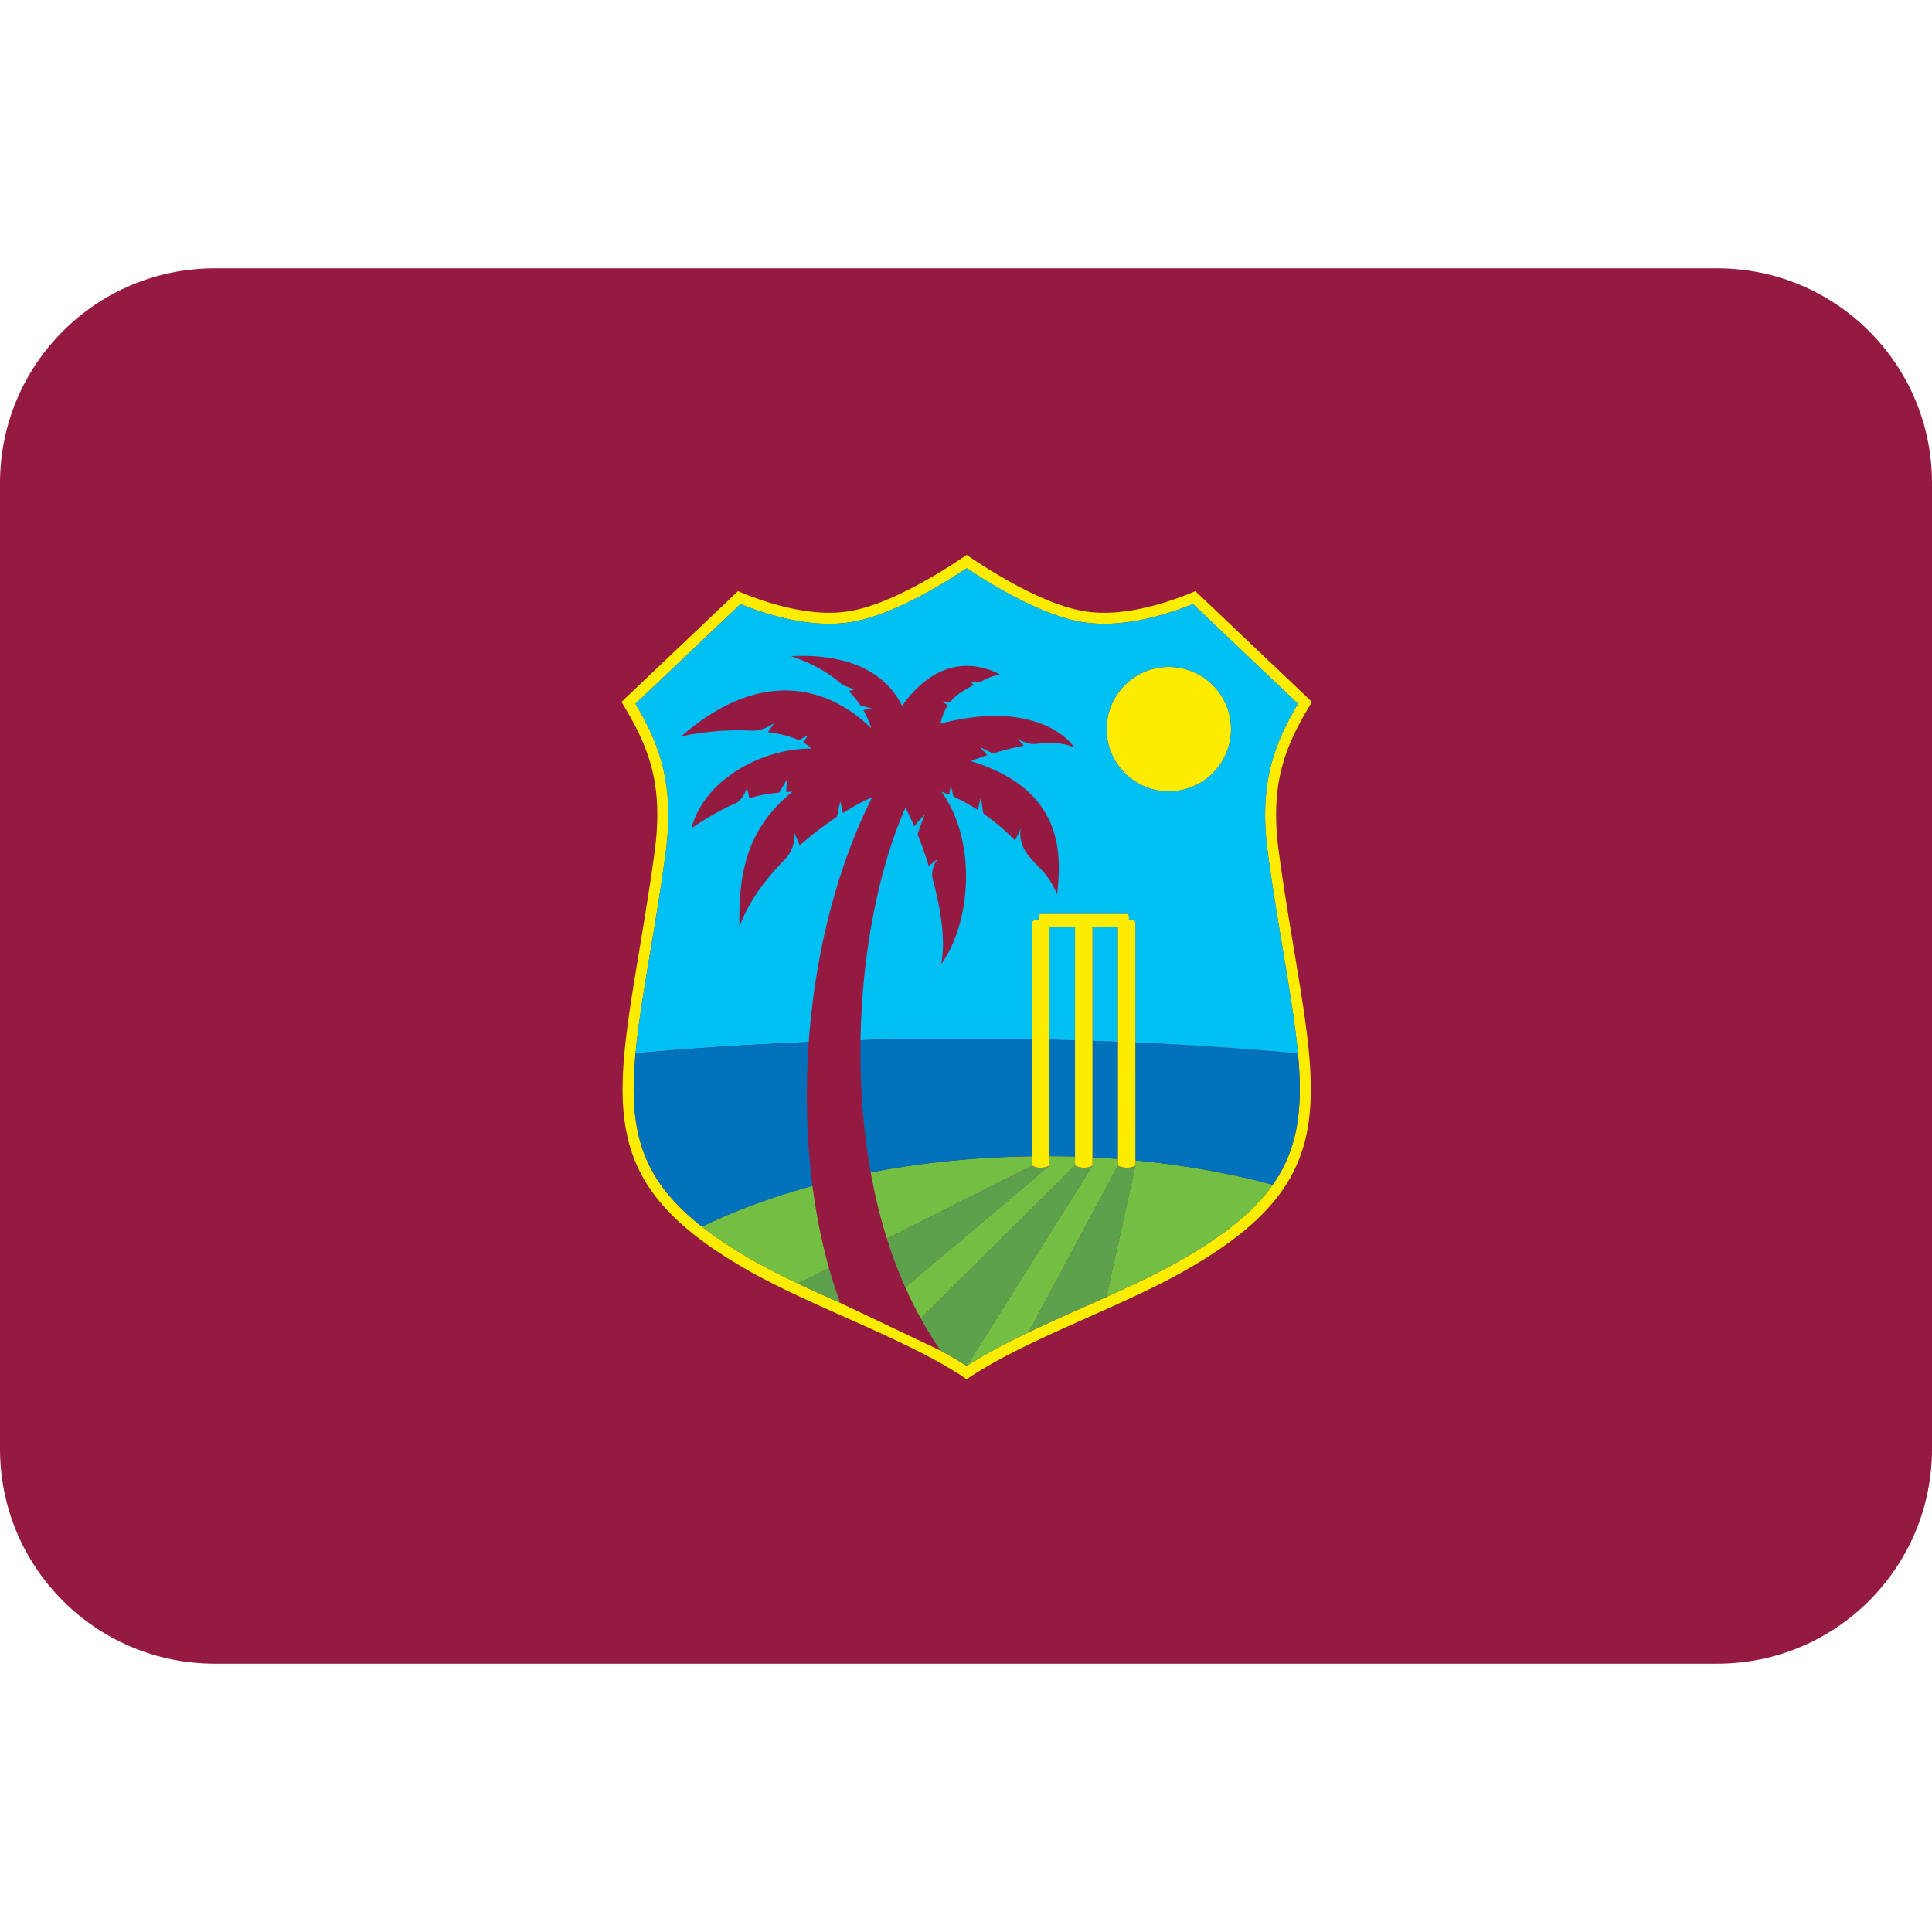 <svg xmlns="http://www.w3.org/2000/svg" width="420" height="420" fill="none"><path fill="#951A42" d="M373.333 58.333H46.667C20.895 58.333 0 79.228 0 105v210c0 25.772 20.895 46.667 46.667 46.667h326.666C399.105 361.667 420 340.772 420 315V105c0-25.772-20.895-46.667-46.667-46.667Z"/><path fill="#951A42" fill-rule="evenodd" d="M204.515 293.631a52.363 52.363 0 0 1-1.25-1.855 81.898 81.898 0 0 1-3.084-5.144 92.817 92.817 0 0 1-2.65-5.18 95.73 95.73 0 0 1-4.726-12.148 115.269 115.269 0 0 1-2.927-11.381 120.616 120.616 0 0 1-.585-3.053c-1.291-7.151-1.987-14.411-2.191-21.672a171.204 171.204 0 0 1-.044-7.058c.068-4.229.303-8.457.706-12.671.586-6.178 1.521-12.326 2.864-18.384 1.203-5.416 2.73-10.769 4.726-15.949a87.23 87.23 0 0 1 1.485-3.565 64.176 64.176 0 0 1 1.892 4.061l2.357-2.713s-1.008 2.525-1.542 4.208a.725.725 0 0 0 .02.528 95.495 95.495 0 0 1 2.342 6.607l2.002-1.589c-1.082 1.276-1.5 3.241-1.165 4.443 1.803 6.54 2.838 13.398 1.86 18.469 6.738-9.367 7.606-27.172.039-37.47.544.194 1.119.418 1.71.664l.355-2.138s.267 1.302.476 2.232c.063.293.236.377.319.413 1.625.743 3.215 1.616 5.055 2.802l.695-2.985s.188 1.725.418 3.304c.053.376.256.596.356.664a46.654 46.654 0 0 1 6.633 5.645l1.401-2.886c-.732 1.631.084 4.423 1.406 6.049 2.98 3.627 4.187 3.706 6.325 8.541.915-8.087 1.887-22.708-18.756-28.954 0 0 1.428-.575 3.608-1.286l-1.669-1.83s1.428.768 2.588 1.323c.22.104.466.067.565.034 1.887-.57 4.13-1.166 6.435-1.589l-1.416-1.605c1.144.899 2.989 1.333 4.014 1.212 3.147-.36 6.205-.266 8.406.79-3.451-4.825-13.064-9.461-29.159-5.191.408-1.626.915-2.907 1.636-4.004l-1.244-.831s.695.049 1.495.083c.293.01.397-.12.45-.183 1.124-1.297 2.681-2.342 4.945-3.466l-.742-.799s1.479.47 2.127.125c1.192-.627 2.353-1.212 4.276-1.657-6.774-3.466-14.569-2.404-21.061 6.603-.04.051-.099.146-.183.271-5.128-10.303-17.042-11.149-24.145-10.831 3.695 1.229 7.239 3.027 10.219 5.431.204.168.407.34.617.497 1.244.94 3.099 1.249 3.099 1.249l-1.369.429a21.816 21.816 0 0 1 2.452 3.011c.019.034.063.104.198.141.131.029 2.415.648 2.415.648l-1.902.33c.606 1.118 1.307 2.655 1.725 3.962-9.264-9.07-24.01-13.414-41.375 1.777 4.851-1.087 10.46-1.547 15.489-1.27 1.04.067 3.319-.44 4.924-1.814l-1.547 2.128c2.54.339 4.814.898 6.612 1.699.05.019.152.051.294-.02.778-.419 1.871-1.056 1.871-1.056l-1.087 1.62c.705.403 1.317.852 1.792 1.354-9.963-.178-23.157 6.236-26.074 17.277 3.905-2.593 6.984-4.287 9.634-5.416.915-.45 2.065-1.95 2.41-3.46l.554 2.368c2.211-.68 4.198-.989 6.273-1.187.063-.005.178 0 .345-.272.612-.988 1.537-2.645 1.537-2.645l-.167 2.776c.45-.03.904-.063 1.374-.095-9.765 7.957-11.772 17.345-11.536 29.405 1.824-5.186 5.462-10.173 9.749-14.532 1.437-1.417 2.462-3.66 2.19-5.934l1.171 2.745a73.166 73.166 0 0 1 7.831-6.037c.078-.053.229-.116.324-.544.324-1.527.659-2.985.659-2.985l.564 2.53c2.295-1.443 4.464-2.609 6.367-3.45-7.841 15.625-12.435 34.411-13.79 53.226-.757 10.606-.491 21.218.811 31.281.805 6.21 2.002 12.211 3.591 17.867a103.117 103.117 0 0 0 1.766 5.656l.659 1.903 21.883 10.403Z" clip-rule="evenodd"/><path fill="#FCED00" fill-rule="evenodd" d="M236.501 286.394c7.281-3.251 14.809-6.607 21.103-10.183 32.279-18.343 29.597-34.423 23.716-69.66-1.066-6.414-2.279-13.685-3.324-21.448-2.044-15.18 1.589-23.236 7.213-32.519l-25.337-24.073h-.005c-4.684 1.981-12.431 4.694-19.801 4.694-1.563 0-3.069-.12-4.486-.361-8.656-1.442-19.592-8.233-25.426-12.211h-.005c-5.834 3.978-16.775 10.769-25.42 12.211a26.83 26.83 0 0 1-4.485.361c-7.371 0-15.118-2.713-19.802-4.694h-.005L135.1 152.584c5.63 9.283 9.258 17.339 7.214 32.519-1.046 7.763-2.259 15.034-3.325 21.448-5.881 35.237-8.562 51.318 23.717 69.66 6.299 3.575 13.821 6.931 21.103 10.183 9.796 4.37 19.148 8.542 26.351 13.439 0-.004-.005-.004 0-.009v.005c7.198-4.898 16.55-9.065 26.341-13.435m-53.867-3.168c-6.54-2.922-13.152-5.944-18.735-9.111-4.438-2.52-8.16-4.982-11.312-7.449-13.472-10.559-15.97-21.291-14.434-37.684.602-6.383 1.799-13.618 3.205-22.044 1.072-6.425 2.29-13.706 3.34-21.522 2.07-15.363-1.599-24.015-6.549-32.425l22.817-21.673c5.196 2.076 12.341 4.281 19.283 4.281 1.694 0 3.336-.13 4.883-.392 8.463-1.411 18.829-7.569 25.023-11.683 6.189 4.114 16.555 10.267 25.029 11.683 1.542.262 3.189.392 4.882.392 6.943 0 14.089-2.206 19.279-4.281l22.818 21.673c-4.945 8.411-8.615 17.062-6.545 32.425 1.051 7.816 2.264 15.097 3.34 21.522 1.401 8.426 2.604 15.661 3.205 22.044 1.098 11.756.13 20.601-5.473 28.557-4.036 5.729-10.465 11.004-20.272 16.576-6.199 3.524-13.669 6.853-20.904 10.084-9.347 4.171-18.202 8.123-25.353 12.744a103.27 103.27 0 0 0-5.651-3.314l-21.876-10.403Z" clip-rule="evenodd"/><path fill="#951A42" fill-rule="evenodd" d="M233.703 226.149c-1.846-.051-3.691-.105-5.547-.146 1.856.044 3.701.095 5.547.146Z" clip-rule="evenodd"/><path fill="#FCED00" fill-rule="evenodd" d="M254.091 172.032c7.47 0 13.522-6.053 13.522-13.523s-6.052-13.523-13.522-13.523c-7.471 0-13.523 6.053-13.523 13.523s6.052 13.523 13.523 13.523Z" clip-rule="evenodd"/><path fill="#72BF44" fill-rule="evenodd" d="m246.823 253.391-6.32 28.574c-1.662.752-3.33 1.495-4.987 2.231-4.088 1.83-8.076 3.618-11.882 5.437l19.404-36.241v-1.432a188.592 188.592 0 0 0-5.546-.346v1.778l-27.323 43.553c7.151-4.621 16.006-8.578 25.347-12.745 7.24-3.23 14.71-6.565 20.904-10.089 9.812-5.566 16.242-10.841 20.278-16.57-9.279-2.468-19.321-4.271-29.875-5.28v1.13ZM233.703 251.437a212.36 212.36 0 0 0-5.547-.088v2.044s-.005 0-.005.004l-31.359 26.445a92.77 92.77 0 0 0 3.387 6.791l33.523-33.241.001-1.955ZM224.372 251.37c-12.28.156-24.12 1.395-35.081 3.502.182 1.02.381 2.033.585 3.048a116.206 116.206 0 0 0 2.932 11.385l31.564-15.912v-2.023ZM152.592 266.672c3.148 2.468 6.875 4.925 11.313 7.444 5.578 3.173 12.19 6.195 18.729 9.117-3.068-1.375-6.152-2.765-9.137-4.188l6.717-3.376c-1.589-5.656-2.786-11.652-3.591-17.867-8.73 2.389-16.869 5.388-24.031 8.87Z" clip-rule="evenodd"/><path fill="#0072BC" fill-rule="evenodd" d="M243.038 226.466c-1.819-.073-3.711-.152-5.547-.215v25.359c1.861.094 3.712.209 5.547.35v-25.494ZM233.703 226.149c-1.846-.051-3.691-.105-5.547-.146v25.348c1.856.01 3.711.029 5.547.089v-25.291ZM246.819 226.613v25.646c10.559 1.009 20.601 2.812 29.875 5.28 5.603-7.952 6.576-16.802 5.472-28.558a766.167 766.167 0 0 0-35.347-2.368Z" clip-rule="evenodd"/><path fill="#00C0F3" fill-rule="evenodd" d="M254.09 144.984c7.471 0 13.524 6.054 13.524 13.524 0 7.47-6.053 13.523-13.524 13.523-7.469 0-13.522-6.053-13.522-13.523s6.053-13.524 13.522-13.524Zm-29.717 80.958.005-25.316c0-.298.241-.538.533-.538h.852v-.852c0-.293.241-.539.539-.539h18.589a.54.54 0 0 1 .538.539v.852h.852c.293 0 .533.24.533.538l.006 25.991a764.863 764.863 0 0 1 35.347 2.368c-.601-6.383-1.803-13.612-3.204-22.044-1.071-6.424-2.289-13.706-3.34-21.521-2.071-15.364 1.599-24.015 6.544-32.426l-22.812-21.673c-5.196 2.076-12.342 4.281-19.284 4.281-1.694 0-3.334-.13-4.882-.392-8.474-1.417-18.839-7.569-25.029-11.683-6.189 4.114-16.56 10.272-25.023 11.683a29.413 29.413 0 0 1-4.883.392c-6.937 0-14.087-2.205-19.278-4.281l-22.818 21.673c4.945 8.412 8.615 17.062 6.545 32.426-1.051 7.815-2.263 15.097-3.341 21.521-1.4 8.432-2.603 15.661-3.204 22.044 12.107-1.103 24.699-1.924 37.658-2.463 1.349-18.813 5.944-37.6 13.79-53.225-1.908.841-4.077 2.006-6.372 3.45l-.565-2.531s-.334 1.459-.658 2.985c-.095.429-.241.492-.319.544a73.403 73.403 0 0 0-7.836 6.038l-1.171-2.74c.272 2.269-.752 4.511-2.19 5.928-4.281 4.36-7.925 9.347-9.749 14.532-.235-12.059 1.772-21.447 11.537-29.403-.465.029-.925.062-1.375.093l.168-2.775s-.926 1.662-1.532 2.645c-.173.272-.287.267-.35.272-2.075.199-4.056.507-6.268 1.186l-.559-2.367c-.345 1.51-1.495 3.015-2.41 3.466-2.65 1.129-5.724 2.817-9.634 5.41 2.922-11.041 16.111-17.449 26.08-17.277-.481-.502-1.093-.951-1.798-1.354l1.092-1.62s-1.098.642-1.876 1.055a.307.307 0 0 1-.293.02c-1.798-.799-4.073-1.359-6.607-1.699l1.542-2.127c-1.605 1.375-3.885 1.881-4.925 1.814-5.023-.277-10.632.183-15.483 1.27 17.365-15.191 32.107-10.847 41.37-1.777-.419-1.307-1.119-2.844-1.726-3.963l1.904-.329-2.415-.648c-.131-.034-.173-.105-.199-.142a21.95 21.95 0 0 0-2.452-3.011l1.375-.428s-1.861-.309-3.106-1.25c-.208-.157-.407-.329-.616-.496-2.979-2.4-6.524-4.203-10.22-5.431 7.11-.319 19.018.527 24.146 10.831.084-.12.147-.219.183-.272 6.492-9.007 14.287-10.068 21.062-6.602-1.924.444-3.085 1.029-4.271 1.657-.654.345-2.128-.126-2.128-.126l.737.8c-2.263 1.124-3.821 2.175-4.945 3.465-.052.068-.157.194-.449.184-.8-.03-1.491-.084-1.491-.084l1.239.831c-.721 1.098-1.228 2.379-1.635 4.01 16.095-4.276 25.708.361 29.158 5.186-2.201-1.057-5.253-1.151-8.406-.79-1.024.12-2.87-.314-4.009-1.212l1.411 1.604c-2.305.423-4.548 1.02-6.435 1.595-.099.024-.345.067-.564-.045a76.216 76.216 0 0 1-2.588-1.317l1.667 1.824a64.492 64.492 0 0 0-3.606 1.286c20.643 6.247 19.671 20.868 18.756 28.955-2.139-4.836-3.346-4.914-6.326-8.541-1.322-1.627-2.137-4.417-1.406-6.048l-1.401 2.885a46.609 46.609 0 0 0-6.633-5.646 1.003 1.003 0 0 1-.355-.658c-.231-1.584-.419-3.309-.419-3.309l-.695 2.985c-1.835-1.187-3.429-2.06-5.055-2.802-.084-.035-.256-.115-.319-.413-.209-.931-.475-2.232-.475-2.232l-.356 2.138a35.663 35.663 0 0 0-1.709-.665c7.564 10.299 6.696 28.103-.039 37.471.982-5.071-.058-11.924-1.856-18.469-.34-1.202.078-3.168 1.16-4.443l-2.002 1.589a92.657 92.657 0 0 0-2.342-6.607.74.74 0 0 1-.019-.528c.538-1.684 1.542-4.208 1.542-4.208l-2.353 2.713a67.576 67.576 0 0 0-1.897-4.062 83.737 83.737 0 0 0-1.48 3.565c-1.997 5.18-3.523 10.533-4.73 15.949-1.344 6.059-2.28 12.206-2.865 18.385a159.68 159.68 0 0 0-.7 12.671c9.837-.438 30.569-.366 37.307-.198" clip-rule="evenodd"/><path fill="#00C0F3" fill-rule="evenodd" d="M243.037 201.524h-5.546v24.73c1.835.058 3.728.142 5.546.21v-24.94ZM233.702 201.524h-5.546v24.475c1.856.044 3.701.094 5.546.146v-24.621Z" clip-rule="evenodd"/><path fill="#5EA14D" fill-rule="evenodd" d="M244.979 253.86c-.993 0-1.939-.465-1.939-.465l-19.405 36.236c3.801-1.819 7.79-3.607 11.883-5.431 1.657-.742 3.324-1.485 4.987-2.238l6.319-28.573v.005s-.847.466-1.845.466ZM226.224 253.86c-.993 0-1.85-.465-1.85-.465l-31.564 15.907a95.7 95.7 0 0 0 3.984 10.538l31.359-26.445c-.057.025-.962.465-1.929.465M237.492 253.391c-.01.005-.857.466-1.85.466-.989 0-1.94-.466-1.94-.466l-33.517 33.236a82.013 82.013 0 0 0 3.084 5.149c.402.622.815 1.239 1.249 1.855a100.756 100.756 0 0 1 5.651 3.315l27.323-43.555ZM182.637 283.229l-.659-1.903a107.27 107.27 0 0 1-1.762-5.662l-6.722 3.378c2.99 1.422 6.074 2.812 9.143 4.187Z" clip-rule="evenodd"/><path fill="#0072BC" fill-rule="evenodd" d="M224.375 225.938c-6.737-.167-27.475-.24-37.307.199-.04 2.352-.025 4.71.034 7.057.209 7.266.899 14.522 2.191 21.673 10.956-2.107 22.801-3.34 35.081-3.502l.001-25.427ZM152.592 266.672c7.162-3.481 15.302-6.482 24.031-8.871-1.302-10.057-1.573-20.674-.81-31.281-12.959.539-25.552 1.365-37.653 2.468-1.537 16.388.956 27.12 14.432 37.684Z" clip-rule="evenodd"/><path fill="#FCED00" fill-rule="evenodd" d="M237.492 253.391v-51.867h5.547v51.867s.951.471 1.939.471c.998 0 1.845-.471 1.845-.471v-1.129l-.005-25.645v-25.991a.538.538 0 0 0-.539-.538h-.852v-.852a.537.537 0 0 0-.538-.539h-18.583a.538.538 0 0 0-.539.539v.852h-.852a.537.537 0 0 0-.538.538v25.311l-.006 25.432v2.023s.857.47 1.851.47c.966 0 1.876-.439 1.928-.47h.006v-51.868h5.546v51.868s.952.47 1.94.47c.987 0 1.834-.46 1.85-.47v-.001Z" clip-rule="evenodd"/></svg>